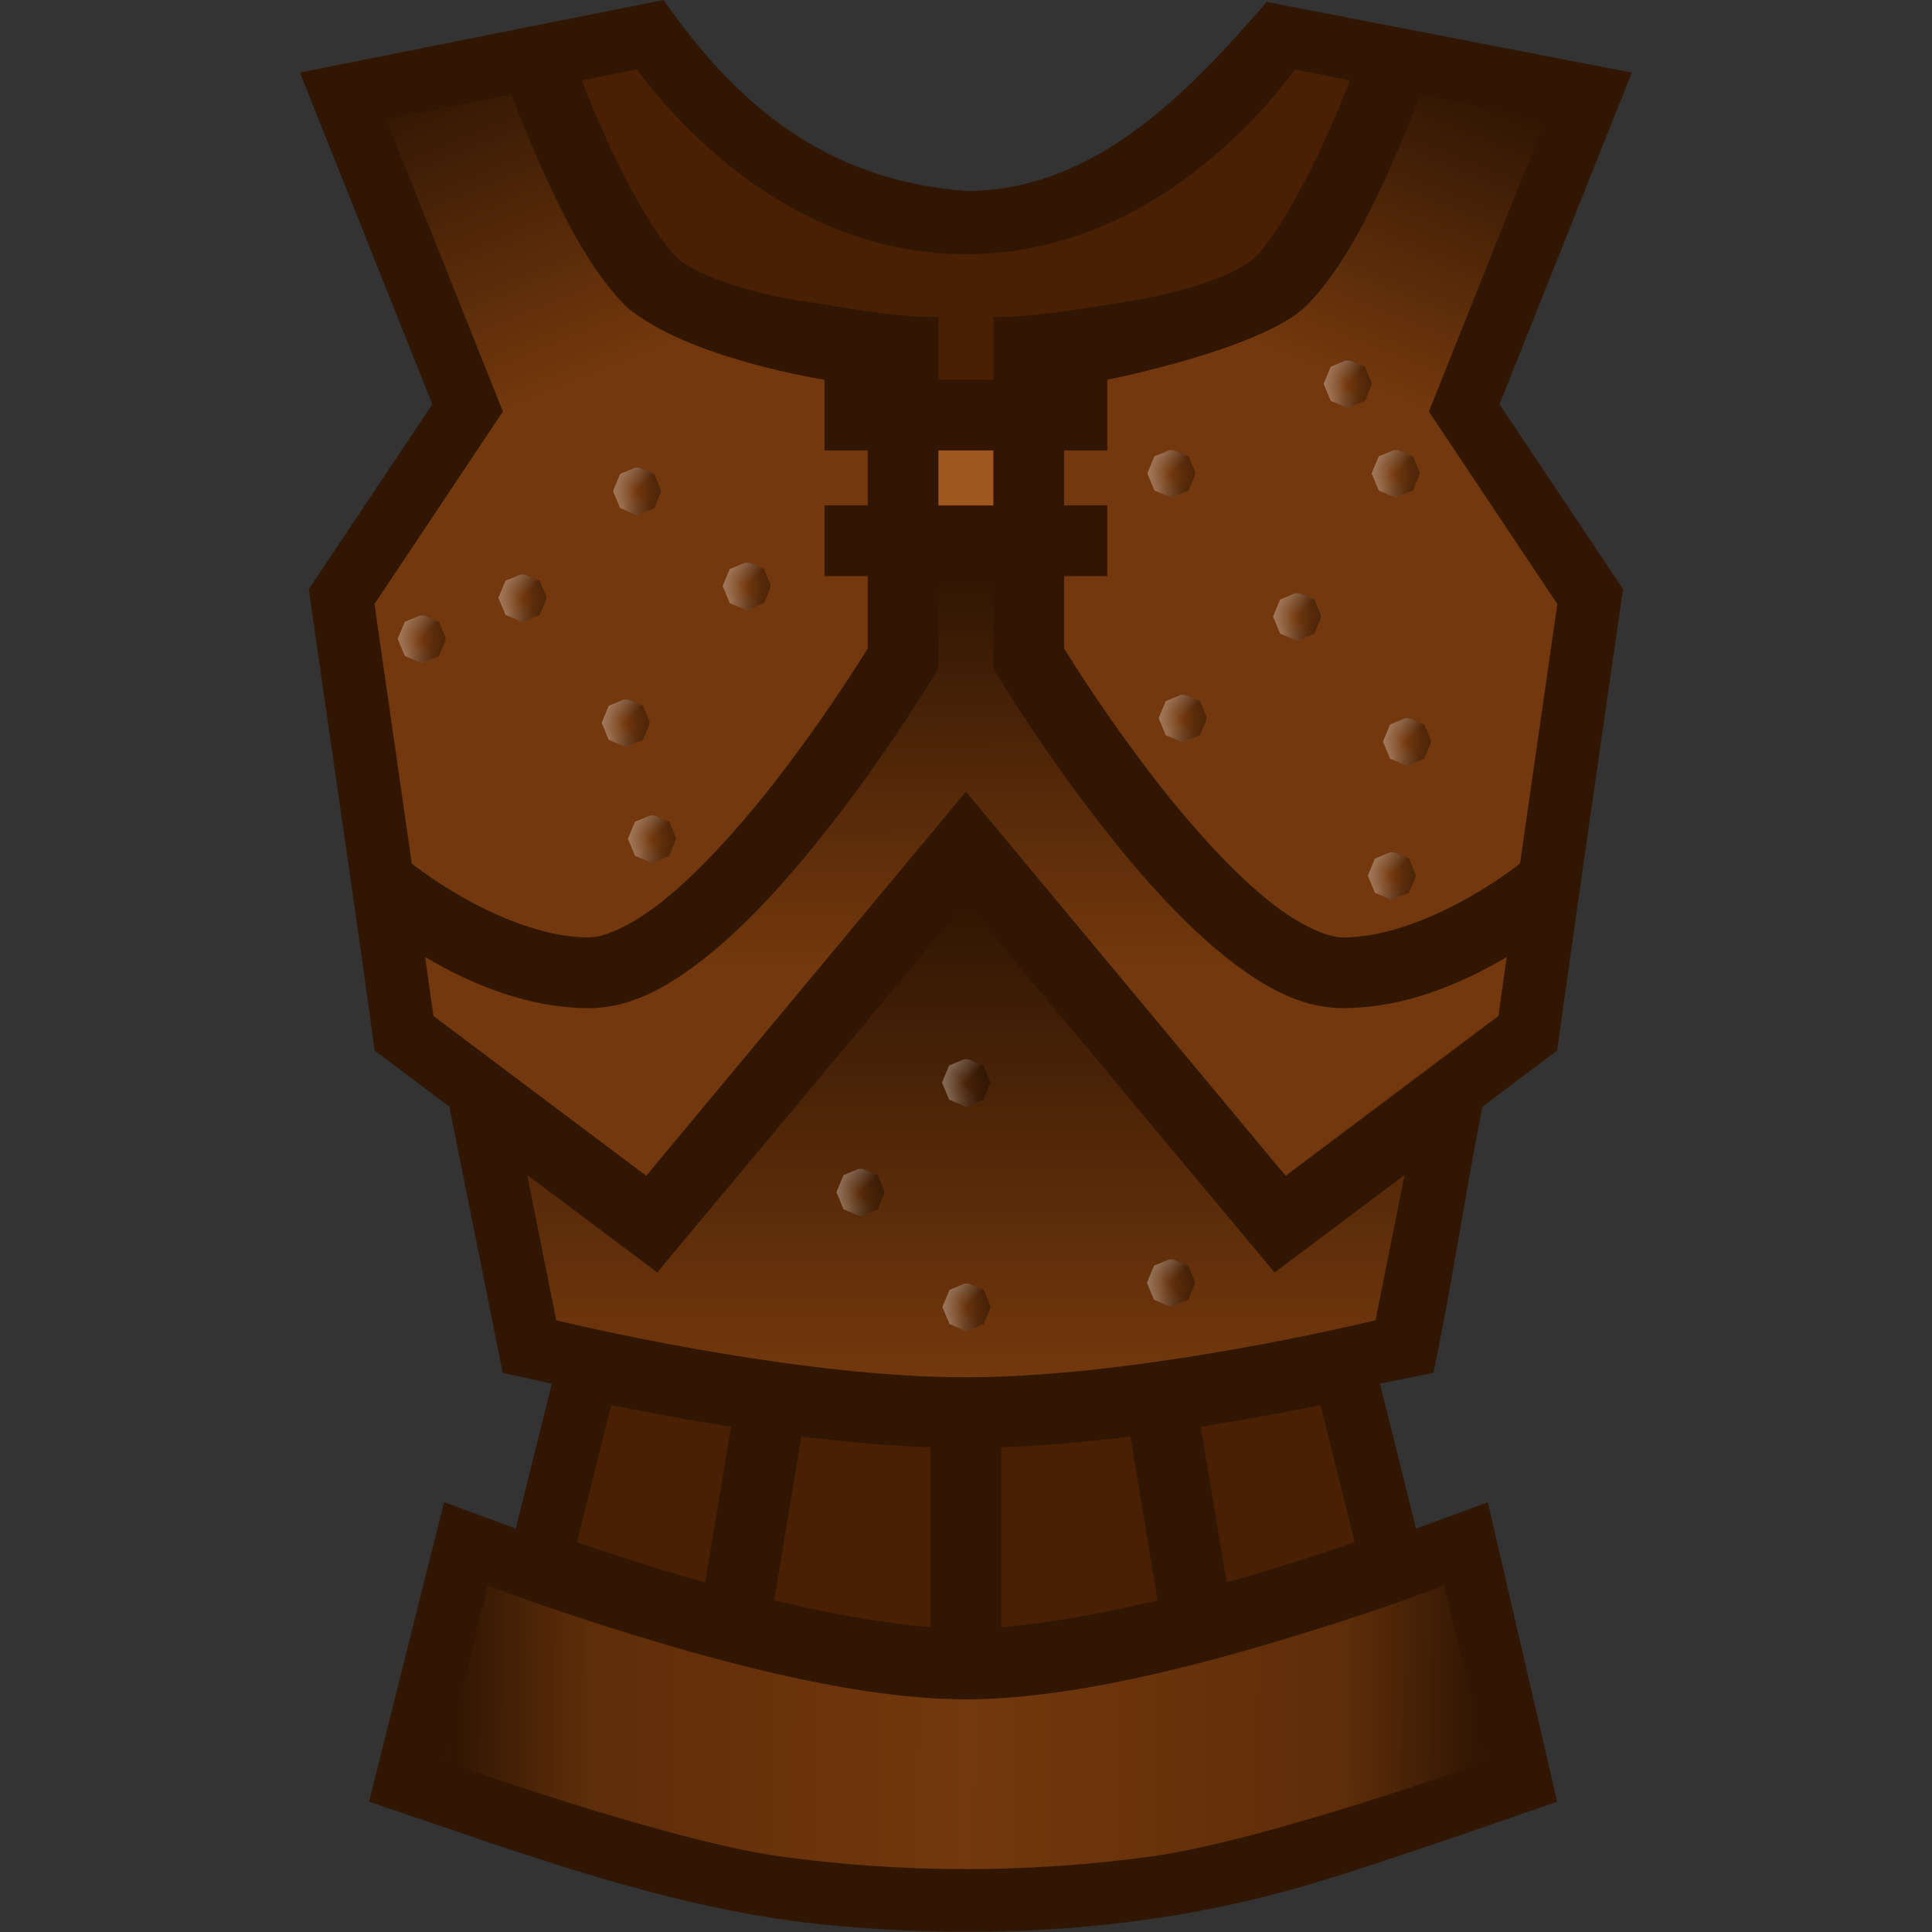 <svg height="500" viewBox="0 0 132.292 132.292" width="500" xmlns="http://www.w3.org/2000/svg" xmlns:xlink="http://www.w3.org/1999/xlink"><rect x="0" y="0" width="132.292" height="132.292" fill="#333333" stroke="none"/><linearGradient id="a"><stop offset="0" stop-color="#fff"/><stop offset="1" stop-color="#fff" stop-opacity="0"/></linearGradient><linearGradient id="b"><stop offset="0" stop-opacity="0"/><stop offset="1"/></linearGradient><linearGradient id="c"><stop offset="0" stop-color="#301603"/><stop offset="1" stop-color="#73380d"/></linearGradient><linearGradient id="d" gradientTransform="matrix(391.593 0 0 -391.593 60.796 7618.49)" gradientUnits="userSpaceOnUse" spreadMethod="pad" x1="64.452" x2="67.841" y1="34.378" y2="37.766"><stop offset="0" stop-color="#9f571d"/><stop offset=".511" stop-color="#fde791"/><stop offset="1" stop-color="#b7671e"/></linearGradient><linearGradient id="e" gradientUnits="userSpaceOnUse" x1="29.693" x2="37.608" xlink:href="#c" y1="12.436" y2="31.981"/><linearGradient id="f" gradientUnits="userSpaceOnUse" x1="101.873" x2="94.684" xlink:href="#c" y1="13.98" y2="31.981"/><linearGradient id="g" gradientUnits="userSpaceOnUse" x1="66.146" x2="66.205" xlink:href="#c" y1="42.123" y2="66.146"/><linearGradient id="h" gradientUnits="userSpaceOnUse" x1="66.146" x2="66.146" xlink:href="#c" y1="62.238" y2="91.502"/><linearGradient id="i" gradientUnits="userSpaceOnUse" spreadMethod="reflect" x1="66.146" x2="97.73" y1="116.373" y2="116.615"><stop offset="0" stop-color="#73380d"/><stop offset=".743" stop-color="#5e2d09"/><stop offset="1" stop-color="#301603"/></linearGradient><clipPath id="j"><path d="m216.41 32.814-2.538 2.137-3.306-.284-2.137-2.538.284-3.306 2.538-2.137 3.306.284 2.137 2.538z" transform="matrix(.582 .184 -.184 .582 106.812 -25.071)"/></clipPath><linearGradient id="k" gradientUnits="userSpaceOnUse" x1="34.713" x2="32.067" xlink:href="#a" y1="-222.141" y2="-224.787"/><linearGradient id="l" gradientUnits="userSpaceOnUse" x1="224.787" x2="227.432" xlink:href="#b" y1="32.067" y2="34.713"/><linearGradient id="m" gradientUnits="userSpaceOnUse" x1="-222.141" x2="-224.787" xlink:href="#a" y1="-29.421" y2="-32.067"/><linearGradient id="n" gradientUnits="userSpaceOnUse" x1="-32.067" x2="-29.421" xlink:href="#b" y1="224.787" y2="227.432"/><g stroke-width=".242" transform="matrix(1.111 0 0 1.111 -7.35 -7.35)"><path d="m66.196 18.386c-8.68-.64-14.195-5.327-18.681-11.772-7.471 1.491-14.943 2.983-22.414 4.476 2.718 6.816 5.439 13.63 8.159 20.445-2.537 3.797-5.073 7.596-7.612 11.393 1.38 9.74 2.806 19.239 4.06 28.435 1.534 1.154 3.069 2.307 4.603 3.461 1.096 5.469 2.191 10.938 3.288 16.406 1.009.222 2.018.443 3.027.665-.742 2.977-1.484 5.954-2.226 8.93-1.47-.543-2.942-1.083-4.412-1.628-1.544 6.153-3.086 12.307-4.626 18.461 9.416 3.164 18.842 6.778 28.818 7.653 10.057.897 20.338.208 30.007-2.816 4.095-1.228 14.4-4.837 14.4-4.837l-4.272-18.451c-1.476.541-2.951 1.083-4.429 1.615l-2.221-8.93 3.295-.663c1.053-4.914 1.996-11.28 3.024-16.406 1.534-1.154 3.069-2.307 4.603-3.461 1.314-9.484 2.694-18.959 4.06-28.435-2.539-3.797-5.074-7.595-7.612-11.393 2.719-6.814 8.157-20.443 8.157-20.443l-22.499-4.354c-4.605 5.28-10.425 11.636-18.495 11.648z" fill="#301603"/><path d="m95.604 104.331 2.711 10.82s-13.603 4.889-20.72 5.882c-7.552 1.041-15.346 1.041-22.898 0-7.116-.992-20.72-5.882-20.72-5.882l2.711-10.82c1.961.75 4.865 1.791 8.98 3.05 6.366 1.961 14.184 3.97 20.478 3.97s14.112-2.009 20.478-3.97c4.115-1.259 7.02-2.299 8.98-3.05z" fill="url(#i)"/><g fill="#492003"><path d="m56.004 95.157c2.638.315 5.349.581 7.964.654v11.086c-2.905-.218-6.269-.847-9.634-1.646z"/><path d="m76.288 95.157 1.67 10.094c-3.365.799-6.729 1.428-9.634 1.646v-11.086c2.614-.073 5.325-.339 7.964-.654z"/><path d="m44.289 93.221c2.106.411 4.647.896 7.383 1.331l-1.598 9.585c-1.065-.29-2.13-.605-3.147-.92-1.719-.533-3.316-1.065-4.744-1.549z"/><path d="m88.004 93.221 2.106 8.448c-1.428.484-3.026 1.017-4.744 1.549-1.017.315-2.082.629-3.147.92l-1.598-9.585c2.735-.436 5.277-.92 7.383-1.331z"/></g><path d="m66.146 62.238 19.025 22.801 8.012-6.003-1.791 8.956c-3.171.75-15.54 3.51-25.246 3.51s-22.075-2.759-25.246-3.51l-1.791-8.956 8.012 6.003z" fill="url(#h)"/><path d="m67.841 42.123v5.688l.315.508s2.953 4.938 6.947 9.924c1.985 2.493 4.236 5.01 6.584 6.971 2.372 1.961 4.865 3.534 7.697 3.534 3.776 0 7.262-1.477 10.094-3.147l-.508 3.631-13.119 9.852-19.703-23.673-19.703 23.673-13.119-9.852-.508-3.631c2.832 1.67 6.318 3.147 10.094 3.147 2.832 0 5.325-1.573 7.697-3.534 2.348-1.961 4.599-4.478 6.584-6.971 3.994-4.986 6.947-9.924 6.947-9.924l.315-.508v-5.688z" fill="url(#g)"/><path d="m67.841 34.378v3.389h-3.389v-3.389z" fill="url(#d)"/><path d="m38.141 12.436c.363.959.799 2.053 1.283 3.217 1.501 3.483 3.34 7.433 5.809 9.873 3.728 3.188 12.199 4.495 12.199 4.495v4.357h2.663v3.389h-2.663v4.357h2.663v4.454c-.411.678-2.856 4.623-6.293 8.956-1.888 2.348-3.994 4.672-6.003 6.342-1.985 1.67-3.849 2.517-4.889 2.517-3.147 0-6.729-1.694-9.464-3.51-.533-.363-1.017-.702-1.452-1.041l-2.299-16 7.915-11.861-7.189-18.004z" fill="url(#e)"/><path d="m94.152 12.436 7.721 1.544-7.189 18.001 7.915 11.861-2.3 16c-.436.339-.92.678-1.452 1.041-2.735 1.815-6.318 3.51-9.464 3.51-1.041 0-2.905-.847-4.889-2.517-2.009-1.67-4.115-3.994-6.003-6.342-3.437-4.333-5.882-8.278-6.293-8.956v-4.454h2.663v-4.357h-2.663v-3.389h2.663v-4.357s9.416-1.864 12.199-4.495c2.469-2.447 4.309-6.397 5.809-9.881.484-1.159.92-2.251 1.283-3.21z" fill="url(#f)"/><path d="m86.43 10.891 3.389.68c-.29.731-.605 1.53-.968 2.36-1.404 3.299-3.437 7.095-4.841 8.501-1.186 1.174-4.793 2.316-8.012 2.779-2.711.436-5.422.944-8.157.944v3.866h-3.389v-3.866c-2.905.024-5.858-.629-8.157-.944-3.219-.46-6.826-1.602-8.012-2.771-1.404-1.406-3.437-5.202-4.841-8.498-.363-.833-.678-1.634-.968-2.37l3.389-.68c2.033 2.752 9.198 11.391 20.284 11.391s18.251-8.639 20.284-11.391z" fill="#492003"/></g><g stroke-linejoin="round" stroke-width=".284"><g clip-path="url(#j)" opacity=".448" transform="matrix(.625 0 0 .625 -60.312 12.43)"><path d="m29.421-227.432h5.292v5.292h-5.292z" fill="url(#k)" transform="rotate(90)"/><path d="m-34.713 222.141h5.292v5.292h-5.292z" fill="url(#n)" transform="rotate(-90)"/><path d="m222.141 29.421h5.292v5.292h-5.292z" fill="url(#l)"/><path d="m-227.432-34.713h5.292v5.292h-5.292z" fill="url(#m)" transform="scale(-1)"/></g><g clip-path="url(#j)" opacity=".448" transform="matrix(.625 0 0 .625 -52.253 14.299)"><path d="m29.421-227.432h5.292v5.292h-5.292z" fill="url(#k)" transform="rotate(90)"/><path d="m-34.713 222.141h5.292v5.292h-5.292z" fill="url(#n)" transform="rotate(-90)"/><path d="m222.141 29.421h5.292v5.292h-5.292z" fill="url(#l)"/><path d="m-227.432-34.713h5.292v5.292h-5.292z" fill="url(#m)" transform="scale(-1)"/></g><g clip-path="url(#j)" opacity=".448" transform="matrix(.625 0 0 .625 -44.955 12.43)"><path d="m29.421-227.432h5.292v5.292h-5.292z" fill="url(#k)" transform="rotate(90)"/><path d="m-34.713 222.141h5.292v5.292h-5.292z" fill="url(#n)" transform="rotate(-90)"/><path d="m222.141 29.421h5.292v5.292h-5.292z" fill="url(#l)"/><path d="m-227.432-34.713h5.292v5.292h-5.292z" fill="url(#m)" transform="scale(-1)"/></g><g clip-path="url(#j)" opacity=".448" transform="matrix(.625 0 0 .625 -59.763 20.809)"><path d="m29.421-227.432h5.292v5.292h-5.292z" fill="url(#k)" transform="rotate(90)"/><path d="m-34.713 222.141h5.292v5.292h-5.292z" fill="url(#n)" transform="rotate(-90)"/><path d="m222.141 29.421h5.292v5.292h-5.292z" fill="url(#l)"/><path d="m-227.432-34.713h5.292v5.292h-5.292z" fill="url(#m)" transform="scale(-1)"/></g><g clip-path="url(#j)" opacity=".448" transform="matrix(.625 0 0 .625 -51.704 22.235)"><path d="m29.421-227.432h5.292v5.292h-5.292z" fill="url(#k)" transform="rotate(90)"/><path d="m-34.713 222.141h5.292v5.292h-5.292z" fill="url(#n)" transform="rotate(-90)"/><path d="m222.141 29.421h5.292v5.292h-5.292z" fill="url(#l)"/><path d="m-227.432-34.713h5.292v5.292h-5.292z" fill="url(#m)" transform="scale(-1)"/></g><g clip-path="url(#j)" opacity=".448" transform="matrix(.625 0 0 .625 -44.406 21.612)"><path d="m29.421-227.432h5.292v5.292h-5.292z" fill="url(#k)" transform="rotate(90)"/><path d="m-34.713 222.141h5.292v5.292h-5.292z" fill="url(#n)" transform="rotate(-90)"/><path d="m222.141 29.421h5.292v5.292h-5.292z" fill="url(#l)"/><path d="m-227.432-34.713h5.292v5.292h-5.292z" fill="url(#m)" transform="scale(-1)"/></g><g clip-path="url(#j)" opacity=".448" transform="matrix(.625 0 0 .625 -59.535 29.188)"><path d="m29.421-227.432h5.292v5.292h-5.292z" fill="url(#k)" transform="rotate(90)"/><path d="m-34.713 222.141h5.292v5.292h-5.292z" fill="url(#n)" transform="rotate(-90)"/><path d="m222.141 29.421h5.292v5.292h-5.292z" fill="url(#l)"/><path d="m-227.432-34.713h5.292v5.292h-5.292z" fill="url(#m)" transform="scale(-1)"/></g><g clip-path="url(#j)" opacity=".448" transform="matrix(.625 0 0 .625 -51.476 30.171)"><path d="m29.421-227.432h5.292v5.292h-5.292z" fill="url(#k)" transform="rotate(90)"/><path d="m-34.713 222.141h5.292v5.292h-5.292z" fill="url(#n)" transform="rotate(-90)"/><path d="m222.141 29.421h5.292v5.292h-5.292z" fill="url(#l)"/><path d="m-227.432-34.713h5.292v5.292h-5.292z" fill="url(#m)" transform="scale(-1)"/></g><g clip-path="url(#j)" opacity=".448" transform="matrix(.625 0 0 .625 -44.178 30.794)"><path d="m29.421-227.432h5.292v5.292h-5.292z" fill="url(#k)" transform="rotate(90)"/><path d="m-34.713 222.141h5.292v5.292h-5.292z" fill="url(#n)" transform="rotate(-90)"/><path d="m222.141 29.421h5.292v5.292h-5.292z" fill="url(#l)"/><path d="m-227.432-34.713h5.292v5.292h-5.292z" fill="url(#m)" transform="scale(-1)"/></g><g clip-path="url(#j)" opacity=".448" transform="matrix(.625 0 0 .625 -53.276 38.107)"><path d="m29.421-227.432h5.292v5.292h-5.292z" fill="url(#k)" transform="rotate(90)"/><path d="m-34.713 222.141h5.292v5.292h-5.292z" fill="url(#n)" transform="rotate(-90)"/><path d="m222.141 29.421h5.292v5.292h-5.292z" fill="url(#l)"/><path d="m-227.432-34.713h5.292v5.292h-5.292z" fill="url(#m)" transform="scale(-1)"/></g><g clip-path="url(#j)" opacity=".448" transform="matrix(.625 0 0 .625 -45.216 39.976)"><path d="m29.421-227.432h5.292v5.292h-5.292z" fill="url(#k)" transform="rotate(90)"/><path d="m-34.713 222.141h5.292v5.292h-5.292z" fill="url(#n)" transform="rotate(-90)"/><path d="m222.141 29.421h5.292v5.292h-5.292z" fill="url(#l)"/><path d="m-227.432-34.713h5.292v5.292h-5.292z" fill="url(#m)" transform="scale(-1)"/></g><g clip-path="url(#j)" opacity=".448" transform="matrix(.625 0 0 .625 -37.51 24.423)"><path d="m29.421-227.432h5.292v5.292h-5.292z" fill="url(#k)" transform="rotate(90)"/><path d="m-34.713 222.141h5.292v5.292h-5.292z" fill="url(#n)" transform="rotate(-90)"/><path d="m222.141 29.421h5.292v5.292h-5.292z" fill="url(#l)"/><path d="m-227.432-34.713h5.292v5.292h-5.292z" fill="url(#m)" transform="scale(-1)"/></g><g clip-path="url(#j)" opacity=".448" transform="matrix(.625 0 0 .625 -48.241 6.296)"><path d="m29.421-227.432h5.292v5.292h-5.292z" fill="url(#k)" transform="rotate(90)"/><path d="m-34.713 222.141h5.292v5.292h-5.292z" fill="url(#n)" transform="rotate(-90)"/><path d="m222.141 29.421h5.292v5.292h-5.292z" fill="url(#l)"/><path d="m-227.432-34.713h5.292v5.292h-5.292z" fill="url(#m)" transform="scale(-1)"/></g><g clip-path="url(#j)" opacity=".448" transform="matrix(.625 0 0 .625 -88.841 11.768)"><path d="m29.421-227.432h5.292v5.292h-5.292z" fill="url(#k)" transform="rotate(90)"/><path d="m-34.713 222.141h5.292v5.292h-5.292z" fill="url(#n)" transform="rotate(-90)"/><path d="m222.141 29.421h5.292v5.292h-5.292z" fill="url(#l)"/><path d="m-227.432-34.713h5.292v5.292h-5.292z" fill="url(#m)" transform="scale(-1)"/></g><g clip-path="url(#j)" opacity=".448" transform="matrix(.625 0 0 .625 -96.9 13.637)"><path d="m29.421-227.432h5.292v5.292h-5.292z" fill="url(#k)" transform="rotate(90)"/><path d="m-34.713 222.141h5.292v5.292h-5.292z" fill="url(#n)" transform="rotate(-90)"/><path d="m222.141 29.421h5.292v5.292h-5.292z" fill="url(#l)"/><path d="m-227.432-34.713h5.292v5.292h-5.292z" fill="url(#m)" transform="scale(-1)"/></g><g clip-path="url(#j)" opacity=".448" transform="matrix(.625 0 0 .625 -104.199 11.768)"><path d="m29.421-227.432h5.292v5.292h-5.292z" fill="url(#k)" transform="rotate(90)"/><path d="m-34.713 222.141h5.292v5.292h-5.292z" fill="url(#n)" transform="rotate(-90)"/><path d="m222.141 29.421h5.292v5.292h-5.292z" fill="url(#l)"/><path d="m-227.432-34.713h5.292v5.292h-5.292z" fill="url(#m)" transform="scale(-1)"/></g><g clip-path="url(#j)" opacity=".448" transform="matrix(.625 0 0 .625 -89.39 20.147)"><path d="m29.421-227.432h5.292v5.292h-5.292z" fill="url(#k)" transform="rotate(90)"/><path d="m-34.713 222.141h5.292v5.292h-5.292z" fill="url(#n)" transform="rotate(-90)"/><path d="m222.141 29.421h5.292v5.292h-5.292z" fill="url(#l)"/><path d="m-227.432-34.713h5.292v5.292h-5.292z" fill="url(#m)" transform="scale(-1)"/></g><g clip-path="url(#j)" opacity=".448" transform="matrix(.625 0 0 .625 -97.449 21.573)"><path d="m29.421-227.432h5.292v5.292h-5.292z" fill="url(#k)" transform="rotate(90)"/><path d="m-34.713 222.141h5.292v5.292h-5.292z" fill="url(#n)" transform="rotate(-90)"/><path d="m222.141 29.421h5.292v5.292h-5.292z" fill="url(#l)"/><path d="m-227.432-34.713h5.292v5.292h-5.292z" fill="url(#m)" transform="scale(-1)"/></g><g clip-path="url(#j)" opacity=".448" transform="matrix(.625 0 0 .625 -104.748 20.95)"><path d="m29.421-227.432h5.292v5.292h-5.292z" fill="url(#k)" transform="rotate(90)"/><path d="m-34.713 222.141h5.292v5.292h-5.292z" fill="url(#n)" transform="rotate(-90)"/><path d="m222.141 29.421h5.292v5.292h-5.292z" fill="url(#l)"/><path d="m-227.432-34.713h5.292v5.292h-5.292z" fill="url(#m)" transform="scale(-1)"/></g><g clip-path="url(#j)" opacity=".448" transform="matrix(.625 0 0 .625 -89.618 28.526)"><path d="m29.421-227.432h5.292v5.292h-5.292z" fill="url(#k)" transform="rotate(90)"/><path d="m-34.713 222.141h5.292v5.292h-5.292z" fill="url(#n)" transform="rotate(-90)"/><path d="m222.141 29.421h5.292v5.292h-5.292z" fill="url(#l)"/><path d="m-227.432-34.713h5.292v5.292h-5.292z" fill="url(#m)" transform="scale(-1)"/></g><g clip-path="url(#j)" opacity=".448" transform="matrix(.625 0 0 .625 -97.677 29.51)"><path d="m29.421-227.432h5.292v5.292h-5.292z" fill="url(#k)" transform="rotate(90)"/><path d="m-34.713 222.141h5.292v5.292h-5.292z" fill="url(#n)" transform="rotate(-90)"/><path d="m222.141 29.421h5.292v5.292h-5.292z" fill="url(#l)"/><path d="m-227.432-34.713h5.292v5.292h-5.292z" fill="url(#m)" transform="scale(-1)"/></g><g clip-path="url(#j)" opacity=".448" transform="matrix(.625 0 0 .625 -104.976 30.132)"><path d="m29.421-227.432h5.292v5.292h-5.292z" fill="url(#k)" transform="rotate(90)"/><path d="m-34.713 222.141h5.292v5.292h-5.292z" fill="url(#n)" transform="rotate(-90)"/><path d="m222.141 29.421h5.292v5.292h-5.292z" fill="url(#l)"/><path d="m-227.432-34.713h5.292v5.292h-5.292z" fill="url(#m)" transform="scale(-1)"/></g><g clip-path="url(#j)" opacity=".448" transform="matrix(.625 0 0 .625 -95.878 37.446)"><path d="m29.421-227.432h5.292v5.292h-5.292z" fill="url(#k)" transform="rotate(90)"/><path d="m-34.713 222.141h5.292v5.292h-5.292z" fill="url(#n)" transform="rotate(-90)"/><path d="m222.141 29.421h5.292v5.292h-5.292z" fill="url(#l)"/><path d="m-227.432-34.713h5.292v5.292h-5.292z" fill="url(#m)" transform="scale(-1)"/></g><g clip-path="url(#j)" opacity=".448" transform="matrix(.625 0 0 .625 -103.937 39.314)"><path d="m29.421-227.432h5.292v5.292h-5.292z" fill="url(#k)" transform="rotate(90)"/><path d="m-34.713 222.141h5.292v5.292h-5.292z" fill="url(#n)" transform="rotate(-90)"/><path d="m222.141 29.421h5.292v5.292h-5.292z" fill="url(#l)"/><path d="m-227.432-34.713h5.292v5.292h-5.292z" fill="url(#m)" transform="scale(-1)"/></g><g clip-path="url(#j)" opacity=".448" transform="matrix(.625 0 0 .625 -111.644 23.761)"><path d="m29.421-227.432h5.292v5.292h-5.292z" fill="url(#k)" transform="rotate(90)"/><path d="m-34.713 222.141h5.292v5.292h-5.292z" fill="url(#n)" transform="rotate(-90)"/><path d="m222.141 29.421h5.292v5.292h-5.292z" fill="url(#l)"/><path d="m-227.432-34.713h5.292v5.292h-5.292z" fill="url(#m)" transform="scale(-1)"/></g><g clip-path="url(#j)" opacity=".448" transform="matrix(.625 0 0 .625 -100.913 5.634)"><path d="m29.421-227.432h5.292v5.292h-5.292z" fill="url(#k)" transform="rotate(90)"/><path d="m-34.713 222.141h5.292v5.292h-5.292z" fill="url(#n)" transform="rotate(-90)"/><path d="m222.141 29.421h5.292v5.292h-5.292z" fill="url(#l)"/><path d="m-227.432-34.713h5.292v5.292h-5.292z" fill="url(#m)" transform="scale(-1)"/></g><g clip-path="url(#j)" opacity=".448" transform="matrix(.625 0 0 .625 -74.371 54.142)"><path d="m29.421-227.432h5.292v5.292h-5.292z" fill="url(#k)" transform="rotate(90)"/><path d="m-34.713 222.141h5.292v5.292h-5.292z" fill="url(#n)" transform="rotate(-90)"/><path d="m222.141 29.421h5.292v5.292h-5.292z" fill="url(#l)"/><path d="m-227.432-34.713h5.292v5.292h-5.292z" fill="url(#m)" transform="scale(-1)"/></g><g clip-path="url(#j)" opacity=".448" transform="matrix(.625 0 0 .625 -67.088 62.618)"><path d="m29.421-227.432h5.292v5.292h-5.292z" fill="url(#k)" transform="rotate(90)"/><path d="m-34.713 222.141h5.292v5.292h-5.292z" fill="url(#n)" transform="rotate(-90)"/><path d="m222.141 29.421h5.292v5.292h-5.292z" fill="url(#l)"/><path d="m-227.432-34.713h5.292v5.292h-5.292z" fill="url(#m)" transform="scale(-1)"/></g><g clip-path="url(#j)" opacity=".448" transform="matrix(.625 0 0 .625 -81.602 61.65)"><path d="m29.421-227.432h5.292v5.292h-5.292z" fill="url(#k)" transform="rotate(90)"/><path d="m-34.713 222.141h5.292v5.292h-5.292z" fill="url(#n)" transform="rotate(-90)"/><path d="m222.141 29.421h5.292v5.292h-5.292z" fill="url(#l)"/><path d="m-227.432-34.713h5.292v5.292h-5.292z" fill="url(#m)" transform="scale(-1)"/></g><g clip-path="url(#j)" opacity=".448" transform="matrix(.625 0 0 .625 -74.345 62.134)"><path d="m29.421-227.432h5.292v5.292h-5.292z" fill="url(#k)" transform="rotate(90)"/><path d="m-34.713 222.141h5.292v5.292h-5.292z" fill="url(#n)" transform="rotate(-90)"/><path d="m222.141 29.421h5.292v5.292h-5.292z" fill="url(#l)"/><path d="m-227.432-34.713h5.292v5.292h-5.292z" fill="url(#m)" transform="scale(-1)"/></g><g clip-path="url(#j)" opacity=".448" transform="matrix(.625 0 0 .625 -74.345 69.508)"><path d="m29.421-227.432h5.292v5.292h-5.292z" fill="url(#k)" transform="rotate(90)"/><path d="m-34.713 222.141h5.292v5.292h-5.292z" fill="url(#n)" transform="rotate(-90)"/><path d="m222.141 29.421h5.292v5.292h-5.292z" fill="url(#l)"/><path d="m-227.432-34.713h5.292v5.292h-5.292z" fill="url(#m)" transform="scale(-1)"/></g><g clip-path="url(#j)" opacity=".448" transform="matrix(.625 0 0 .625 -86.95 67.85)"><path d="m29.421-227.432h5.292v5.292h-5.292z" fill="url(#k)" transform="rotate(90)"/><path d="m-34.713 222.141h5.292v5.292h-5.292z" fill="url(#n)" transform="rotate(-90)"/><path d="m222.141 29.421h5.292v5.292h-5.292z" fill="url(#l)"/><path d="m-227.432-34.713h5.292v5.292h-5.292z" fill="url(#m)" transform="scale(-1)"/></g><g clip-path="url(#j)" opacity=".448" transform="matrix(.625 0 0 .625 -60.34 67.85)"><path d="m29.421-227.432h5.292v5.292h-5.292z" fill="url(#k)" transform="rotate(90)"/><path d="m-34.713 222.141h5.292v5.292h-5.292z" fill="url(#n)" transform="rotate(-90)"/><path d="m222.141 29.421h5.292v5.292h-5.292z" fill="url(#l)"/><path d="m-227.432-34.713h5.292v5.292h-5.292z" fill="url(#m)" transform="scale(-1)"/></g></g></svg>